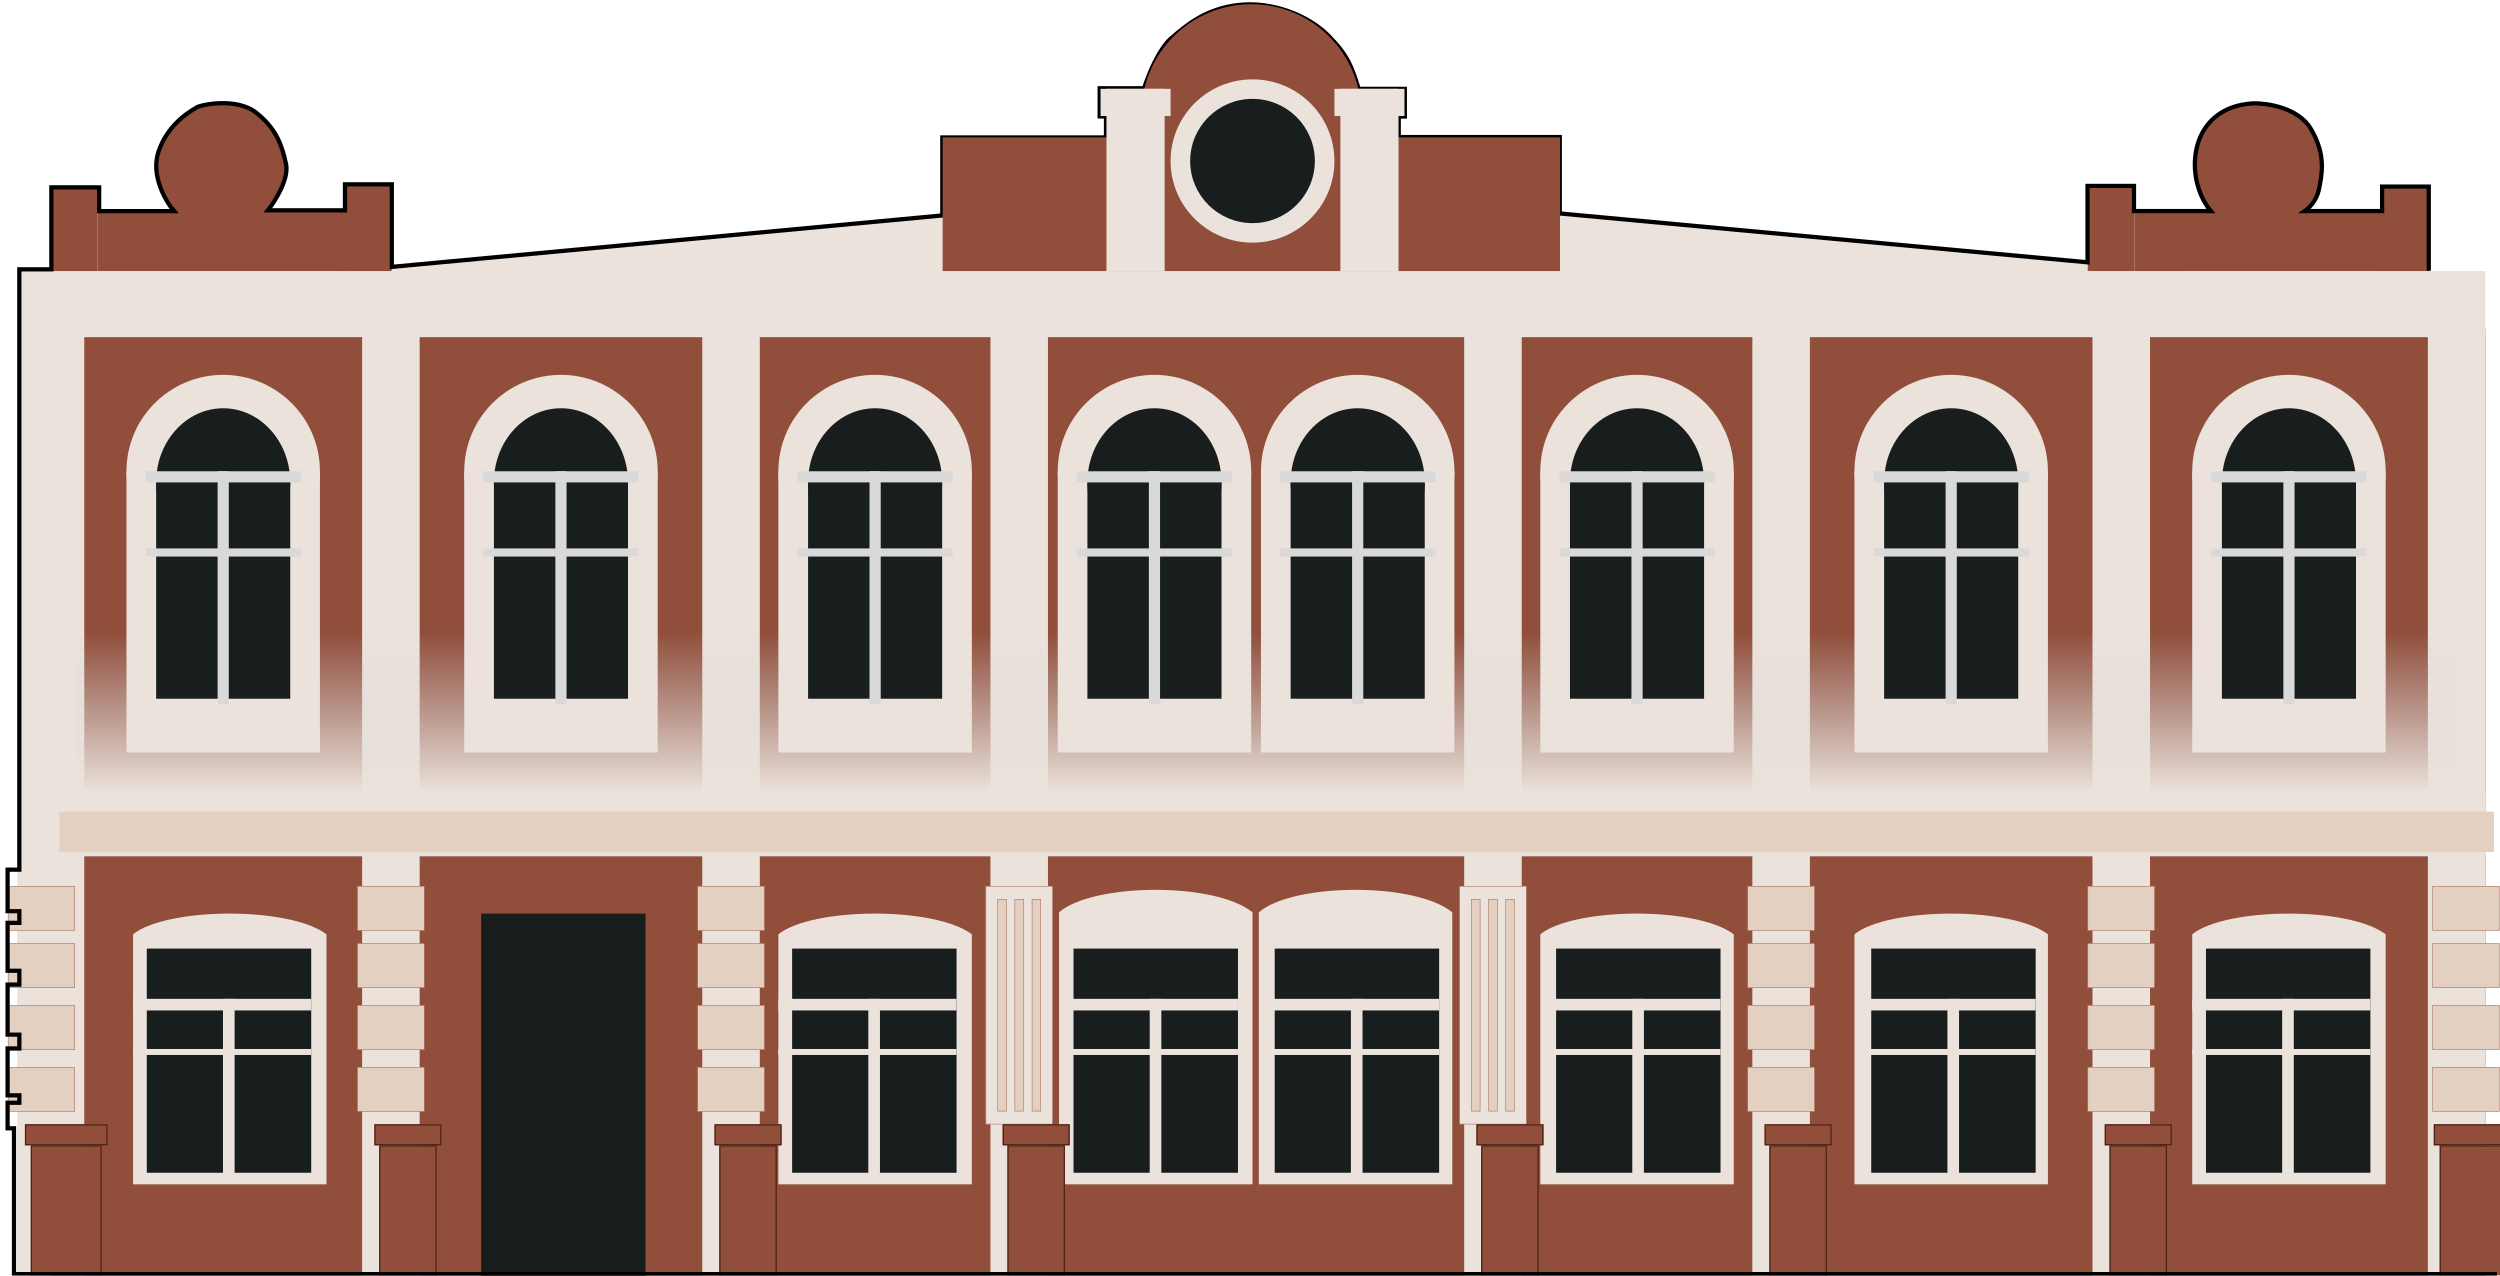 <svg width="588" height="300" viewBox="0 0 588 300" fill="none" xmlns="http://www.w3.org/2000/svg">
<g clip-path="url(#clip0_23_497)">
<rect x="11.935" y="77.141" width="572.634" height="222.859" fill="#914E3B"/>
<path d="M76.79 219.74C67.896 213.091 39.16 213.432 31.291 219.74V278.557H76.79V219.74Z" fill="#EBE2DB"/>
<path d="M228.576 219.74C219.682 213.091 190.945 213.432 183.077 219.74V278.557H228.576V219.74Z" fill="#EBE2DB"/>
<path d="M294.589 214.577C285.694 207.344 256.958 207.715 249.09 214.577V278.556H294.589V214.577Z" fill="#EBE2DB"/>
<path d="M341.578 214.577C332.684 207.344 303.947 207.715 296.079 214.577V278.556H341.578V214.577Z" fill="#EBE2DB"/>
<path d="M407.78 219.74C398.886 213.091 370.15 213.432 362.281 219.74V278.557H407.78V219.74Z" fill="#EBE2DB"/>
<path d="M481.668 219.74C472.773 213.091 444.037 213.432 436.169 219.74V278.557H481.668V219.74Z" fill="#EBE2DB"/>
<path d="M561.11 219.74C552.215 213.091 523.479 213.432 515.611 219.74V278.557H561.11V219.74Z" fill="#EBE2DB"/>
<rect x="11.935" y="185.857" width="572.634" height="15.551" fill="#EBE2DB"/>
<rect x="4.05" y="63.751" width="580.519" height="15.551" fill="#EBE2DB"/>
<rect x="4.05" y="77.141" width="15.771" height="222.859" fill="#EBE2DB"/>
<rect x="85.171" y="77.141" width="13.534" height="222.859" fill="#EBE2DB"/>
<g filter="url(#filter0_d_23_497)">
<rect x="1.861" y="204.39" width="15.771" height="10.491" fill="#E4D0C1"/>
<rect x="1.911" y="204.44" width="15.671" height="10.39" stroke="#914E3B" stroke-width="0.1"/>
</g>
<g filter="url(#filter1_d_23_497)">
<rect x="1.861" y="217.863" width="15.771" height="10.491" fill="#E4D0C1"/>
<rect x="1.911" y="217.913" width="15.671" height="10.39" stroke="#914E3B" stroke-width="0.1"/>
</g>
<g filter="url(#filter2_d_23_497)">
<rect x="1.861" y="232.411" width="15.771" height="10.491" fill="#E4D0C1"/>
<rect x="1.911" y="232.461" width="15.671" height="10.39" stroke="#914E3B" stroke-width="0.1"/>
</g>
<g filter="url(#filter3_d_23_497)">
<rect x="1.861" y="246.958" width="15.771" height="10.491" fill="#E4D0C1"/>
<rect x="1.911" y="247.008" width="15.671" height="10.39" stroke="#914E3B" stroke-width="0.1"/>
</g>
<g filter="url(#filter4_d_23_497)">
<rect x="84.052" y="204.39" width="15.771" height="10.491" fill="#E4D0C1"/>
<rect x="84.102" y="204.44" width="15.671" height="10.39" stroke="#914E3B" stroke-width="0.1"/>
</g>
<g filter="url(#filter5_d_23_497)">
<rect x="84.052" y="217.863" width="15.771" height="10.491" fill="#E4D0C1"/>
<rect x="84.102" y="217.913" width="15.671" height="10.39" stroke="#914E3B" stroke-width="0.1"/>
</g>
<g filter="url(#filter6_d_23_497)">
<rect x="84.052" y="232.411" width="15.771" height="10.491" fill="#E4D0C1"/>
<rect x="84.102" y="232.461" width="15.671" height="10.39" stroke="#914E3B" stroke-width="0.1"/>
</g>
<g filter="url(#filter7_d_23_497)">
<rect x="84.052" y="246.958" width="15.771" height="10.491" fill="#E4D0C1"/>
<rect x="84.102" y="247.008" width="15.671" height="10.39" stroke="#914E3B" stroke-width="0.1"/>
</g>
<g filter="url(#filter8_d_23_497)">
<rect x="84.052" y="260.431" width="15.771" height="4.952" fill="#914E3B"/>
<rect x="84.202" y="260.581" width="15.471" height="4.652" stroke="#4D2418" stroke-width="0.3"/>
</g>
<g filter="url(#filter9_d_23_497)">
<rect x="85.171" y="265.383" width="13.534" height="34.617" fill="#914E3B"/>
<rect x="85.321" y="265.533" width="13.234" height="34.317" stroke="#4D2418" stroke-width="0.3"/>
</g>
<g filter="url(#filter10_d_23_497)">
<rect x="1.861" y="260.431" width="19.447" height="4.952" fill="#914E3B"/>
<rect x="2.011" y="260.581" width="19.147" height="4.652" stroke="#4D2418" stroke-width="0.3"/>
</g>
<g filter="url(#filter11_d_23_497)">
<rect x="3.24" y="265.383" width="16.689" height="34.617" fill="#914E3B"/>
<rect x="3.39" y="265.533" width="16.389" height="34.317" stroke="#4D2418" stroke-width="0.3"/>
</g>
<rect x="165.172" y="77.141" width="13.534" height="222.859" fill="#EBE2DB"/>
<rect x="232.947" y="77.141" width="13.534" height="222.859" fill="#EBE2DB"/>
<rect x="344.376" y="77.141" width="13.534" height="222.859" fill="#EBE2DB"/>
<rect x="412.151" y="77.141" width="13.534" height="222.859" fill="#EBE2DB"/>
<rect x="492.152" y="77.141" width="13.534" height="222.859" fill="#EBE2DB"/>
<rect x="571.036" y="77.141" width="13.534" height="222.859" fill="#EBE2DB"/>
<g filter="url(#filter12_d_23_497)">
<rect x="164.054" y="204.39" width="15.771" height="10.491" fill="#E4D0C1"/>
<rect x="164.104" y="204.44" width="15.671" height="10.39" stroke="#914E3B" stroke-width="0.1"/>
</g>
<g filter="url(#filter13_d_23_497)">
<rect x="231.829" y="204.39" width="15.771" height="56.041" fill="#EBE2DB"/>
<rect x="231.879" y="204.44" width="15.671" height="55.941" stroke="#914E3B" stroke-width="0.1"/>
</g>
<g filter="url(#filter14_d_23_497)">
<rect x="234.615" y="207.444" width="2.12" height="49.932" fill="#E4D0C1"/>
<rect x="234.665" y="207.494" width="2.02" height="49.832" stroke="#914E3B" stroke-width="0.1"/>
</g>
<g filter="url(#filter15_d_23_497)">
<rect x="238.654" y="207.444" width="2.12" height="49.932" fill="#E4D0C1"/>
<rect x="238.704" y="207.494" width="2.02" height="49.832" stroke="#914E3B" stroke-width="0.1"/>
</g>
<g filter="url(#filter16_d_23_497)">
<rect x="242.693" y="207.444" width="2.12" height="49.932" fill="#E4D0C1"/>
<rect x="242.743" y="207.494" width="2.02" height="49.832" stroke="#914E3B" stroke-width="0.1"/>
</g>
<g filter="url(#filter17_d_23_497)">
<rect x="343.257" y="204.39" width="15.771" height="56.041" fill="#EBE2DB"/>
<rect x="343.307" y="204.44" width="15.671" height="55.941" stroke="#914E3B" stroke-width="0.1"/>
</g>
<g filter="url(#filter18_d_23_497)">
<rect x="346.043" y="207.444" width="2.12" height="49.932" fill="#E4D0C1"/>
<rect x="346.093" y="207.494" width="2.02" height="49.832" stroke="#914E3B" stroke-width="0.1"/>
</g>
<g filter="url(#filter19_d_23_497)">
<rect x="350.083" y="207.444" width="2.12" height="49.932" fill="#E4D0C1"/>
<rect x="350.133" y="207.494" width="2.02" height="49.832" stroke="#914E3B" stroke-width="0.1"/>
</g>
<g filter="url(#filter20_d_23_497)">
<rect x="354.122" y="207.444" width="2.12" height="49.932" fill="#E4D0C1"/>
<rect x="354.172" y="207.494" width="2.02" height="49.832" stroke="#914E3B" stroke-width="0.1"/>
</g>
<g filter="url(#filter21_d_23_497)">
<rect x="164.054" y="217.863" width="15.771" height="10.491" fill="#E4D0C1"/>
<rect x="164.104" y="217.913" width="15.671" height="10.39" stroke="#914E3B" stroke-width="0.1"/>
</g>
<g filter="url(#filter22_d_23_497)">
<rect x="164.054" y="232.411" width="15.771" height="10.491" fill="#E4D0C1"/>
<rect x="164.104" y="232.461" width="15.671" height="10.39" stroke="#914E3B" stroke-width="0.1"/>
</g>
<g filter="url(#filter23_d_23_497)">
<rect x="164.054" y="246.958" width="15.771" height="10.491" fill="#E4D0C1"/>
<rect x="164.104" y="247.008" width="15.671" height="10.39" stroke="#914E3B" stroke-width="0.1"/>
</g>
<g filter="url(#filter24_d_23_497)">
<rect x="491.01" y="204.39" width="15.771" height="10.491" fill="#E4D0C1"/>
<rect x="491.06" y="204.44" width="15.671" height="10.39" stroke="#914E3B" stroke-width="0.1"/>
</g>
<g filter="url(#filter25_d_23_497)">
<rect x="491.01" y="217.863" width="15.771" height="10.491" fill="#E4D0C1"/>
<rect x="491.06" y="217.913" width="15.671" height="10.39" stroke="#914E3B" stroke-width="0.1"/>
</g>
<g filter="url(#filter26_d_23_497)">
<rect x="491.01" y="232.411" width="15.771" height="10.491" fill="#E4D0C1"/>
<rect x="491.06" y="232.461" width="15.671" height="10.39" stroke="#914E3B" stroke-width="0.1"/>
</g>
<g filter="url(#filter27_d_23_497)">
<rect x="491.01" y="246.958" width="15.771" height="10.491" fill="#E4D0C1"/>
<rect x="491.06" y="247.008" width="15.671" height="10.39" stroke="#914E3B" stroke-width="0.1"/>
</g>
<g filter="url(#filter28_d_23_497)">
<rect x="411.033" y="204.39" width="15.771" height="10.491" fill="#E4D0C1"/>
<rect x="411.083" y="204.44" width="15.671" height="10.39" stroke="#914E3B" stroke-width="0.1"/>
</g>
<g filter="url(#filter29_d_23_497)">
<rect x="411.033" y="217.863" width="15.771" height="10.491" fill="#E4D0C1"/>
<rect x="411.083" y="217.913" width="15.671" height="10.39" stroke="#914E3B" stroke-width="0.1"/>
</g>
<g filter="url(#filter30_d_23_497)">
<rect x="411.033" y="232.411" width="15.771" height="10.491" fill="#E4D0C1"/>
<rect x="411.083" y="232.461" width="15.671" height="10.39" stroke="#914E3B" stroke-width="0.1"/>
</g>
<g filter="url(#filter31_d_23_497)">
<rect x="411.033" y="246.958" width="15.771" height="10.491" fill="#E4D0C1"/>
<rect x="411.083" y="247.008" width="15.671" height="10.39" stroke="#914E3B" stroke-width="0.1"/>
</g>
<g filter="url(#filter32_d_23_497)">
<rect x="572.106" y="204.39" width="15.771" height="10.491" fill="#E4D0C1"/>
<rect x="572.156" y="204.44" width="15.671" height="10.39" stroke="#914E3B" stroke-width="0.1"/>
</g>
<g filter="url(#filter33_d_23_497)">
<rect x="572.106" y="217.863" width="15.771" height="10.491" fill="#E4D0C1"/>
<rect x="572.156" y="217.913" width="15.671" height="10.39" stroke="#914E3B" stroke-width="0.1"/>
</g>
<g filter="url(#filter34_d_23_497)">
<rect x="572.106" y="232.411" width="15.771" height="10.491" fill="#E4D0C1"/>
<rect x="572.156" y="232.461" width="15.671" height="10.39" stroke="#914E3B" stroke-width="0.1"/>
</g>
<g filter="url(#filter35_d_23_497)">
<rect x="572.106" y="246.958" width="15.771" height="10.491" fill="#E4D0C1"/>
<rect x="572.156" y="247.008" width="15.671" height="10.39" stroke="#914E3B" stroke-width="0.1"/>
</g>
<g filter="url(#filter36_i_23_497)">
<rect x="11.935" y="188.893" width="572.634" height="9.478" fill="#E4D0C1"/>
</g>
<g filter="url(#filter37_d_23_497)">
<rect x="164.054" y="260.431" width="15.771" height="4.952" fill="#914E3B"/>
<rect x="164.204" y="260.581" width="15.471" height="4.652" stroke="#4D2418" stroke-width="0.3"/>
</g>
<g filter="url(#filter38_d_23_497)">
<rect x="165.172" y="265.383" width="13.534" height="34.617" fill="#914E3B"/>
<rect x="165.322" y="265.533" width="13.234" height="34.317" stroke="#4D2418" stroke-width="0.3"/>
</g>
<g filter="url(#filter39_d_23_497)">
<rect x="231.829" y="260.431" width="15.771" height="4.952" fill="#914E3B"/>
<rect x="231.979" y="260.581" width="15.471" height="4.652" stroke="#4D2418" stroke-width="0.3"/>
</g>
<g filter="url(#filter40_d_23_497)">
<rect x="232.947" y="265.383" width="13.534" height="34.617" fill="#914E3B"/>
<rect x="233.097" y="265.533" width="13.234" height="34.317" stroke="#4D2418" stroke-width="0.3"/>
</g>
<g filter="url(#filter41_d_23_497)">
<rect x="343.257" y="260.431" width="15.771" height="4.952" fill="#914E3B"/>
<rect x="343.407" y="260.581" width="15.471" height="4.652" stroke="#4D2418" stroke-width="0.3"/>
</g>
<g filter="url(#filter42_d_23_497)">
<rect x="344.376" y="265.383" width="13.534" height="34.617" fill="#914E3B"/>
<rect x="344.526" y="265.533" width="13.234" height="34.317" stroke="#4D2418" stroke-width="0.3"/>
</g>
<g filter="url(#filter43_d_23_497)">
<rect x="411.033" y="260.431" width="15.771" height="4.952" fill="#914E3B"/>
<rect x="411.183" y="260.581" width="15.471" height="4.652" stroke="#4D2418" stroke-width="0.3"/>
</g>
<g filter="url(#filter44_d_23_497)">
<rect x="412.151" y="265.383" width="13.534" height="34.617" fill="#914E3B"/>
<rect x="412.301" y="265.533" width="13.234" height="34.317" stroke="#4D2418" stroke-width="0.3"/>
</g>
<g filter="url(#filter45_d_23_497)">
<rect x="491.034" y="260.431" width="15.771" height="4.952" fill="#914E3B"/>
<rect x="491.184" y="260.581" width="15.471" height="4.652" stroke="#4D2418" stroke-width="0.3"/>
</g>
<g filter="url(#filter46_d_23_497)">
<rect x="492.153" y="265.383" width="13.534" height="34.617" fill="#914E3B"/>
<rect x="492.303" y="265.533" width="13.234" height="34.317" stroke="#4D2418" stroke-width="0.3"/>
</g>
<g filter="url(#filter47_d_23_497)">
<rect x="568.43" y="260.431" width="19.447" height="4.952" fill="#914E3B"/>
<rect x="568.58" y="260.581" width="19.147" height="4.652" stroke="#4D2418" stroke-width="0.3"/>
</g>
<g filter="url(#filter48_d_23_497)">
<rect x="569.81" y="265.383" width="16.689" height="34.617" fill="#914E3B"/>
<rect x="569.96" y="265.533" width="16.389" height="34.317" stroke="#4D2418" stroke-width="0.3"/>
</g>
<rect x="34.525" y="223.108" width="38.674" height="52.724" fill="#181E1E"/>
<rect x="113.161" y="214.88" width="38.674" height="85.12" fill="#181E1E"/>
<rect x="31.291" y="234.929" width="41.907" height="2.727" fill="#EBE2DB"/>
<rect x="55.18" y="234.929" width="41.769" height="2.736" transform="rotate(90 55.18 234.929)" fill="#EBE2DB"/>
<rect x="31.291" y="246.718" width="41.907" height="1.41" fill="#EBE2DB"/>
<rect x="186.31" y="223.108" width="38.674" height="52.724" fill="#181E1E"/>
<rect x="183.077" y="234.929" width="41.907" height="2.727" fill="#EBE2DB"/>
<rect x="206.965" y="234.929" width="41.769" height="2.736" transform="rotate(90 206.965 234.929)" fill="#EBE2DB"/>
<rect x="183.077" y="246.718" width="41.907" height="1.41" fill="#EBE2DB"/>
<rect x="252.493" y="223.108" width="38.674" height="52.724" fill="#181E1E"/>
<rect x="249.26" y="234.929" width="41.907" height="2.727" fill="#EBE2DB"/>
<rect x="273.147" y="234.929" width="41.769" height="2.736" transform="rotate(90 273.147 234.929)" fill="#EBE2DB"/>
<rect x="249.26" y="246.718" width="41.907" height="1.41" fill="#EBE2DB"/>
<rect x="299.811" y="223.108" width="38.674" height="52.724" fill="#181E1E"/>
<rect x="296.578" y="234.929" width="41.907" height="2.727" fill="#EBE2DB"/>
<rect x="320.466" y="234.929" width="41.769" height="2.736" transform="rotate(90 320.466 234.929)" fill="#EBE2DB"/>
<rect x="296.578" y="246.718" width="41.907" height="1.41" fill="#EBE2DB"/>
<rect x="365.994" y="223.108" width="38.674" height="52.724" fill="#181E1E"/>
<rect x="362.761" y="234.929" width="41.907" height="2.727" fill="#EBE2DB"/>
<rect x="386.648" y="234.929" width="41.769" height="2.736" transform="rotate(90 386.648 234.929)" fill="#EBE2DB"/>
<rect x="362.761" y="246.718" width="41.907" height="1.41" fill="#EBE2DB"/>
<rect x="440.114" y="223.108" width="38.674" height="52.724" fill="#181E1E"/>
<rect x="436.881" y="234.929" width="41.907" height="2.727" fill="#EBE2DB"/>
<rect x="460.769" y="234.929" width="41.769" height="2.736" transform="rotate(90 460.769 234.929)" fill="#EBE2DB"/>
<rect x="436.881" y="246.718" width="41.907" height="1.41" fill="#EBE2DB"/>
<rect x="518.844" y="223.108" width="38.674" height="52.724" fill="#181E1E"/>
<rect x="515.611" y="234.929" width="41.907" height="2.727" fill="#EBE2DB"/>
<rect x="539.5" y="234.929" width="41.769" height="2.736" transform="rotate(90 539.5 234.929)" fill="#EBE2DB"/>
<rect x="515.611" y="246.718" width="41.907" height="1.41" fill="#EBE2DB"/>
<path d="M296.578 43.65L584.048 70.388H9.108L296.578 43.65Z" fill="#EBE2DB"/>
<ellipse cx="52.022" cy="39.332" rx="15.188" ry="15.138" fill="#914E3B"/>
<rect x="11.935" y="43.65" width="10.955" height="20.101" fill="#914E3B"/>
<rect x="81.153" y="43.65" width="10.955" height="20.101" fill="#914E3B"/>
<rect x="22.891" y="49.605" width="59.507" height="14.145" fill="#914E3B"/>
<ellipse cx="531.12" cy="39.332" rx="15.188" ry="15.138" fill="#914E3B"/>
<rect x="491.033" y="43.65" width="10.955" height="20.101" fill="#914E3B"/>
<rect x="560.251" y="43.65" width="10.955" height="20.101" fill="#914E3B"/>
<rect x="501.989" y="49.605" width="59.507" height="14.145" fill="#914E3B"/>
<path d="M587.272 299.674H3.292V265.377H1.785V259.369H4.548V257.617H1.785V246.601H4.548V243.347H1.785V231.581H4.548V228.326H1.785V217.061H4.548V214.307H1.785V204.544H4.548V63.35H12.083V44.074H23.322V49.657H40.94C38.93 47.319 35.387 41.238 37.293 35.624C39.676 28.608 45.597 25.73 46.319 25.226C47.041 24.722 55.609 22.738 60.355 26.576C65.102 30.413 66.264 34.119 67.26 38.486C68.056 41.98 64.759 47.264 63.011 49.47H81.135V43.349H92.155V62.108V62.77L221.64 50.669V32.326H260.128V27.374H258.932H258.644V20.752H269.097C269.99 17.898 272.507 11.557 275.43 9.032C279.084 5.876 283.633 2.005 291.44 1.159C299.247 0.313 307.676 3.583 312.428 8.376C317.18 13.169 317.972 15.875 319.556 20.893H330.417V27.41H328.979V32.232H366.854V50.203L490.99 61.694V43.723H501.914V49.638H519.983C513.585 42.074 514.421 25.233 529.925 24.307C533.233 24.227 540.586 25.32 543.537 30.341C547.225 36.617 546.056 41.19 545.426 44.507C544.922 47.161 542.997 49.033 542.098 49.638H560.268V43.879H571.243V63.693" stroke="black"/>
<ellipse cx="294.31" cy="26.736" rx="25.829" ry="25.743" fill="#914E3B"/>
<rect x="221.71" y="32.302" width="145.2" height="31.449" fill="#914E3B"/>
<ellipse cx="294.589" cy="37.868" rx="19.267" ry="19.203" fill="#EBE2DB"/>
<ellipse cx="294.589" cy="37.868" rx="14.66" ry="14.611" fill="#181E1E"/>
<rect x="260.244" y="20.891" width="13.682" height="42.859" fill="#EBE2DB"/>
<rect x="258.85" y="20.891" width="16.472" height="6.401" fill="#EBE2DB"/>
<rect x="313.857" y="20.891" width="16.472" height="6.401" fill="#EBE2DB"/>
<rect x="315.252" y="20.891" width="13.682" height="42.859" fill="#EBE2DB"/>
<rect x="17.631" y="148.536" width="560.309" height="37.732" fill="url(#paint0_linear_23_497)"/>
<ellipse cx="205.827" cy="110.84" rx="22.75" ry="22.674" fill="#EBE2DB"/>
<rect x="183.077" y="110.84" width="45.499" height="66.153" fill="#EBE2DB"/>
<ellipse cx="205.827" cy="113.463" rx="15.77" ry="17.438" fill="#181E1E"/>
<rect x="190.057" y="113.464" width="31.539" height="50.877" fill="#181E1E"/>
<rect x="187.557" y="110.84" width="36.538" height="2.624" fill="#D9D9D9"/>
<rect x="187.557" y="128.987" width="36.538" height="1.915" fill="#D9D9D9"/>
<rect x="207.143" y="110.84" width="54.83" height="2.632" transform="rotate(90 207.143 110.84)" fill="#D9D9D9"/>
<ellipse cx="271.529" cy="110.84" rx="22.75" ry="22.674" fill="#EBE2DB"/>
<rect x="248.78" y="110.84" width="45.499" height="66.153" fill="#EBE2DB"/>
<ellipse cx="271.529" cy="113.463" rx="15.77" ry="17.438" fill="#181E1E"/>
<rect x="255.76" y="113.464" width="31.539" height="50.877" fill="#181E1E"/>
<rect x="253.261" y="110.84" width="36.538" height="2.624" fill="#D9D9D9"/>
<rect x="253.261" y="128.987" width="36.538" height="1.915" fill="#D9D9D9"/>
<rect x="272.846" y="110.84" width="54.83" height="2.632" transform="rotate(90 272.846 110.84)" fill="#D9D9D9"/>
<ellipse cx="319.327" cy="110.84" rx="22.75" ry="22.674" fill="#EBE2DB"/>
<rect x="296.578" y="110.84" width="45.499" height="66.153" fill="#EBE2DB"/>
<ellipse cx="319.327" cy="113.463" rx="15.77" ry="17.438" fill="#181E1E"/>
<rect x="303.558" y="113.464" width="31.539" height="50.877" fill="#181E1E"/>
<rect x="301.059" y="110.84" width="36.538" height="2.624" fill="#D9D9D9"/>
<rect x="301.059" y="128.987" width="36.538" height="1.915" fill="#D9D9D9"/>
<rect x="320.644" y="110.84" width="54.83" height="2.632" transform="rotate(90 320.644 110.84)" fill="#D9D9D9"/>
<ellipse cx="52.496" cy="110.84" rx="22.75" ry="22.674" fill="#EBE2DB"/>
<rect x="29.746" y="110.84" width="45.499" height="66.153" fill="#EBE2DB"/>
<ellipse cx="52.495" cy="113.463" rx="15.77" ry="17.438" fill="#181E1E"/>
<rect x="36.726" y="113.464" width="31.539" height="50.877" fill="#181E1E"/>
<rect x="34.227" y="110.84" width="36.538" height="2.624" fill="#D9D9D9"/>
<rect x="34.227" y="128.987" width="36.538" height="1.915" fill="#D9D9D9"/>
<rect x="53.812" y="110.84" width="54.83" height="2.632" transform="rotate(90 53.812 110.84)" fill="#D9D9D9"/>
<ellipse cx="131.938" cy="110.84" rx="22.75" ry="22.674" fill="#EBE2DB"/>
<rect x="109.188" y="110.84" width="45.499" height="66.153" fill="#EBE2DB"/>
<ellipse cx="131.939" cy="113.463" rx="15.77" ry="17.438" fill="#181E1E"/>
<rect x="116.169" y="113.464" width="31.539" height="50.877" fill="#181E1E"/>
<rect x="113.669" y="110.84" width="36.538" height="2.624" fill="#D9D9D9"/>
<rect x="113.669" y="128.987" width="36.538" height="1.915" fill="#D9D9D9"/>
<rect x="133.254" y="110.84" width="54.83" height="2.632" transform="rotate(90 133.254 110.84)" fill="#D9D9D9"/>
<ellipse cx="458.918" cy="110.84" rx="22.75" ry="22.674" fill="#EBE2DB"/>
<rect x="436.169" y="110.84" width="45.499" height="66.153" fill="#EBE2DB"/>
<ellipse cx="458.919" cy="113.463" rx="15.77" ry="17.438" fill="#181E1E"/>
<rect x="443.149" y="113.464" width="31.539" height="50.877" fill="#181E1E"/>
<rect x="440.649" y="110.84" width="36.538" height="2.624" fill="#D9D9D9"/>
<rect x="440.649" y="128.987" width="36.538" height="1.915" fill="#D9D9D9"/>
<rect x="460.235" y="110.84" width="54.83" height="2.632" transform="rotate(90 460.235 110.84)" fill="#D9D9D9"/>
<ellipse cx="538.36" cy="110.84" rx="22.75" ry="22.674" fill="#EBE2DB"/>
<rect x="515.611" y="110.84" width="45.499" height="66.153" fill="#EBE2DB"/>
<ellipse cx="538.36" cy="113.463" rx="15.77" ry="17.438" fill="#181E1E"/>
<rect x="522.591" y="113.464" width="31.539" height="50.877" fill="#181E1E"/>
<rect x="520.092" y="110.84" width="36.538" height="2.624" fill="#D9D9D9"/>
<rect x="520.092" y="128.987" width="36.538" height="1.915" fill="#D9D9D9"/>
<rect x="539.677" y="110.84" width="54.83" height="2.632" transform="rotate(90 539.677 110.84)" fill="#D9D9D9"/>
<ellipse cx="385.031" cy="110.84" rx="22.75" ry="22.674" fill="#EBE2DB"/>
<rect x="362.281" y="110.84" width="45.499" height="66.153" fill="#EBE2DB"/>
<ellipse cx="385.03" cy="113.463" rx="15.77" ry="17.438" fill="#181E1E"/>
<rect x="369.261" y="113.464" width="31.539" height="50.877" fill="#181E1E"/>
<rect x="366.762" y="110.84" width="36.538" height="2.624" fill="#D9D9D9"/>
<rect x="366.762" y="128.987" width="36.538" height="1.915" fill="#D9D9D9"/>
<rect x="386.347" y="110.84" width="54.83" height="2.632" transform="rotate(90 386.347 110.84)" fill="#D9D9D9"/>
</g>
<defs>
<filter id="filter0_d_23_497" x="-2.139" y="204.39" width="23.771" height="18.491" filterUnits="userSpaceOnUse" color-interpolation-filters="sRGB">
<feFlood flood-opacity="0" result="BackgroundImageFix"/>
<feColorMatrix in="SourceAlpha" type="matrix" values="0 0 0 0 0 0 0 0 0 0 0 0 0 0 0 0 0 0 127 0" result="hardAlpha"/>
<feOffset dy="4"/>
<feGaussianBlur stdDeviation="2"/>
<feComposite in2="hardAlpha" operator="out"/>
<feColorMatrix type="matrix" values="0 0 0 0 0 0 0 0 0 0 0 0 0 0 0 0 0 0 0.25 0"/>
<feBlend mode="normal" in2="BackgroundImageFix" result="effect1_dropShadow_23_497"/>
<feBlend mode="normal" in="SourceGraphic" in2="effect1_dropShadow_23_497" result="shape"/>
</filter>
<filter id="filter1_d_23_497" x="-2.139" y="217.863" width="23.771" height="18.491" filterUnits="userSpaceOnUse" color-interpolation-filters="sRGB">
<feFlood flood-opacity="0" result="BackgroundImageFix"/>
<feColorMatrix in="SourceAlpha" type="matrix" values="0 0 0 0 0 0 0 0 0 0 0 0 0 0 0 0 0 0 127 0" result="hardAlpha"/>
<feOffset dy="4"/>
<feGaussianBlur stdDeviation="2"/>
<feComposite in2="hardAlpha" operator="out"/>
<feColorMatrix type="matrix" values="0 0 0 0 0 0 0 0 0 0 0 0 0 0 0 0 0 0 0.25 0"/>
<feBlend mode="normal" in2="BackgroundImageFix" result="effect1_dropShadow_23_497"/>
<feBlend mode="normal" in="SourceGraphic" in2="effect1_dropShadow_23_497" result="shape"/>
</filter>
<filter id="filter2_d_23_497" x="-2.139" y="232.411" width="23.771" height="18.491" filterUnits="userSpaceOnUse" color-interpolation-filters="sRGB">
<feFlood flood-opacity="0" result="BackgroundImageFix"/>
<feColorMatrix in="SourceAlpha" type="matrix" values="0 0 0 0 0 0 0 0 0 0 0 0 0 0 0 0 0 0 127 0" result="hardAlpha"/>
<feOffset dy="4"/>
<feGaussianBlur stdDeviation="2"/>
<feComposite in2="hardAlpha" operator="out"/>
<feColorMatrix type="matrix" values="0 0 0 0 0 0 0 0 0 0 0 0 0 0 0 0 0 0 0.25 0"/>
<feBlend mode="normal" in2="BackgroundImageFix" result="effect1_dropShadow_23_497"/>
<feBlend mode="normal" in="SourceGraphic" in2="effect1_dropShadow_23_497" result="shape"/>
</filter>
<filter id="filter3_d_23_497" x="-2.139" y="246.958" width="23.771" height="18.491" filterUnits="userSpaceOnUse" color-interpolation-filters="sRGB">
<feFlood flood-opacity="0" result="BackgroundImageFix"/>
<feColorMatrix in="SourceAlpha" type="matrix" values="0 0 0 0 0 0 0 0 0 0 0 0 0 0 0 0 0 0 127 0" result="hardAlpha"/>
<feOffset dy="4"/>
<feGaussianBlur stdDeviation="2"/>
<feComposite in2="hardAlpha" operator="out"/>
<feColorMatrix type="matrix" values="0 0 0 0 0 0 0 0 0 0 0 0 0 0 0 0 0 0 0.25 0"/>
<feBlend mode="normal" in2="BackgroundImageFix" result="effect1_dropShadow_23_497"/>
<feBlend mode="normal" in="SourceGraphic" in2="effect1_dropShadow_23_497" result="shape"/>
</filter>
<filter id="filter4_d_23_497" x="80.052" y="204.39" width="23.771" height="18.491" filterUnits="userSpaceOnUse" color-interpolation-filters="sRGB">
<feFlood flood-opacity="0" result="BackgroundImageFix"/>
<feColorMatrix in="SourceAlpha" type="matrix" values="0 0 0 0 0 0 0 0 0 0 0 0 0 0 0 0 0 0 127 0" result="hardAlpha"/>
<feOffset dy="4"/>
<feGaussianBlur stdDeviation="2"/>
<feComposite in2="hardAlpha" operator="out"/>
<feColorMatrix type="matrix" values="0 0 0 0 0 0 0 0 0 0 0 0 0 0 0 0 0 0 0.25 0"/>
<feBlend mode="normal" in2="BackgroundImageFix" result="effect1_dropShadow_23_497"/>
<feBlend mode="normal" in="SourceGraphic" in2="effect1_dropShadow_23_497" result="shape"/>
</filter>
<filter id="filter5_d_23_497" x="80.052" y="217.863" width="23.771" height="18.491" filterUnits="userSpaceOnUse" color-interpolation-filters="sRGB">
<feFlood flood-opacity="0" result="BackgroundImageFix"/>
<feColorMatrix in="SourceAlpha" type="matrix" values="0 0 0 0 0 0 0 0 0 0 0 0 0 0 0 0 0 0 127 0" result="hardAlpha"/>
<feOffset dy="4"/>
<feGaussianBlur stdDeviation="2"/>
<feComposite in2="hardAlpha" operator="out"/>
<feColorMatrix type="matrix" values="0 0 0 0 0 0 0 0 0 0 0 0 0 0 0 0 0 0 0.25 0"/>
<feBlend mode="normal" in2="BackgroundImageFix" result="effect1_dropShadow_23_497"/>
<feBlend mode="normal" in="SourceGraphic" in2="effect1_dropShadow_23_497" result="shape"/>
</filter>
<filter id="filter6_d_23_497" x="80.052" y="232.411" width="23.771" height="18.491" filterUnits="userSpaceOnUse" color-interpolation-filters="sRGB">
<feFlood flood-opacity="0" result="BackgroundImageFix"/>
<feColorMatrix in="SourceAlpha" type="matrix" values="0 0 0 0 0 0 0 0 0 0 0 0 0 0 0 0 0 0 127 0" result="hardAlpha"/>
<feOffset dy="4"/>
<feGaussianBlur stdDeviation="2"/>
<feComposite in2="hardAlpha" operator="out"/>
<feColorMatrix type="matrix" values="0 0 0 0 0 0 0 0 0 0 0 0 0 0 0 0 0 0 0.25 0"/>
<feBlend mode="normal" in2="BackgroundImageFix" result="effect1_dropShadow_23_497"/>
<feBlend mode="normal" in="SourceGraphic" in2="effect1_dropShadow_23_497" result="shape"/>
</filter>
<filter id="filter7_d_23_497" x="80.052" y="246.958" width="23.771" height="18.491" filterUnits="userSpaceOnUse" color-interpolation-filters="sRGB">
<feFlood flood-opacity="0" result="BackgroundImageFix"/>
<feColorMatrix in="SourceAlpha" type="matrix" values="0 0 0 0 0 0 0 0 0 0 0 0 0 0 0 0 0 0 127 0" result="hardAlpha"/>
<feOffset dy="4"/>
<feGaussianBlur stdDeviation="2"/>
<feComposite in2="hardAlpha" operator="out"/>
<feColorMatrix type="matrix" values="0 0 0 0 0 0 0 0 0 0 0 0 0 0 0 0 0 0 0.25 0"/>
<feBlend mode="normal" in2="BackgroundImageFix" result="effect1_dropShadow_23_497"/>
<feBlend mode="normal" in="SourceGraphic" in2="effect1_dropShadow_23_497" result="shape"/>
</filter>
<filter id="filter8_d_23_497" x="84.052" y="260.431" width="23.771" height="12.952" filterUnits="userSpaceOnUse" color-interpolation-filters="sRGB">
<feFlood flood-opacity="0" result="BackgroundImageFix"/>
<feColorMatrix in="SourceAlpha" type="matrix" values="0 0 0 0 0 0 0 0 0 0 0 0 0 0 0 0 0 0 127 0" result="hardAlpha"/>
<feOffset dx="4" dy="4"/>
<feGaussianBlur stdDeviation="2"/>
<feComposite in2="hardAlpha" operator="out"/>
<feColorMatrix type="matrix" values="0 0 0 0 0 0 0 0 0 0 0 0 0 0 0 0 0 0 0.25 0"/>
<feBlend mode="normal" in2="BackgroundImageFix" result="effect1_dropShadow_23_497"/>
<feBlend mode="normal" in="SourceGraphic" in2="effect1_dropShadow_23_497" result="shape"/>
</filter>
<filter id="filter9_d_23_497" x="85.171" y="265.383" width="21.534" height="42.617" filterUnits="userSpaceOnUse" color-interpolation-filters="sRGB">
<feFlood flood-opacity="0" result="BackgroundImageFix"/>
<feColorMatrix in="SourceAlpha" type="matrix" values="0 0 0 0 0 0 0 0 0 0 0 0 0 0 0 0 0 0 127 0" result="hardAlpha"/>
<feOffset dx="4" dy="4"/>
<feGaussianBlur stdDeviation="2"/>
<feComposite in2="hardAlpha" operator="out"/>
<feColorMatrix type="matrix" values="0 0 0 0 0 0 0 0 0 0 0 0 0 0 0 0 0 0 0.25 0"/>
<feBlend mode="normal" in2="BackgroundImageFix" result="effect1_dropShadow_23_497"/>
<feBlend mode="normal" in="SourceGraphic" in2="effect1_dropShadow_23_497" result="shape"/>
</filter>
<filter id="filter10_d_23_497" x="1.861" y="260.431" width="27.447" height="12.952" filterUnits="userSpaceOnUse" color-interpolation-filters="sRGB">
<feFlood flood-opacity="0" result="BackgroundImageFix"/>
<feColorMatrix in="SourceAlpha" type="matrix" values="0 0 0 0 0 0 0 0 0 0 0 0 0 0 0 0 0 0 127 0" result="hardAlpha"/>
<feOffset dx="4" dy="4"/>
<feGaussianBlur stdDeviation="2"/>
<feComposite in2="hardAlpha" operator="out"/>
<feColorMatrix type="matrix" values="0 0 0 0 0 0 0 0 0 0 0 0 0 0 0 0 0 0 0.25 0"/>
<feBlend mode="normal" in2="BackgroundImageFix" result="effect1_dropShadow_23_497"/>
<feBlend mode="normal" in="SourceGraphic" in2="effect1_dropShadow_23_497" result="shape"/>
</filter>
<filter id="filter11_d_23_497" x="3.24" y="265.383" width="24.689" height="42.617" filterUnits="userSpaceOnUse" color-interpolation-filters="sRGB">
<feFlood flood-opacity="0" result="BackgroundImageFix"/>
<feColorMatrix in="SourceAlpha" type="matrix" values="0 0 0 0 0 0 0 0 0 0 0 0 0 0 0 0 0 0 127 0" result="hardAlpha"/>
<feOffset dx="4" dy="4"/>
<feGaussianBlur stdDeviation="2"/>
<feComposite in2="hardAlpha" operator="out"/>
<feColorMatrix type="matrix" values="0 0 0 0 0 0 0 0 0 0 0 0 0 0 0 0 0 0 0.25 0"/>
<feBlend mode="normal" in2="BackgroundImageFix" result="effect1_dropShadow_23_497"/>
<feBlend mode="normal" in="SourceGraphic" in2="effect1_dropShadow_23_497" result="shape"/>
</filter>
<filter id="filter12_d_23_497" x="160.054" y="204.39" width="23.771" height="18.491" filterUnits="userSpaceOnUse" color-interpolation-filters="sRGB">
<feFlood flood-opacity="0" result="BackgroundImageFix"/>
<feColorMatrix in="SourceAlpha" type="matrix" values="0 0 0 0 0 0 0 0 0 0 0 0 0 0 0 0 0 0 127 0" result="hardAlpha"/>
<feOffset dy="4"/>
<feGaussianBlur stdDeviation="2"/>
<feComposite in2="hardAlpha" operator="out"/>
<feColorMatrix type="matrix" values="0 0 0 0 0 0 0 0 0 0 0 0 0 0 0 0 0 0 0.25 0"/>
<feBlend mode="normal" in2="BackgroundImageFix" result="effect1_dropShadow_23_497"/>
<feBlend mode="normal" in="SourceGraphic" in2="effect1_dropShadow_23_497" result="shape"/>
</filter>
<filter id="filter13_d_23_497" x="227.829" y="204.39" width="23.771" height="64.041" filterUnits="userSpaceOnUse" color-interpolation-filters="sRGB">
<feFlood flood-opacity="0" result="BackgroundImageFix"/>
<feColorMatrix in="SourceAlpha" type="matrix" values="0 0 0 0 0 0 0 0 0 0 0 0 0 0 0 0 0 0 127 0" result="hardAlpha"/>
<feOffset dy="4"/>
<feGaussianBlur stdDeviation="2"/>
<feComposite in2="hardAlpha" operator="out"/>
<feColorMatrix type="matrix" values="0 0 0 0 0 0 0 0 0 0 0 0 0 0 0 0 0 0 0.25 0"/>
<feBlend mode="normal" in2="BackgroundImageFix" result="effect1_dropShadow_23_497"/>
<feBlend mode="normal" in="SourceGraphic" in2="effect1_dropShadow_23_497" result="shape"/>
</filter>
<filter id="filter14_d_23_497" x="230.615" y="207.444" width="10.12" height="57.932" filterUnits="userSpaceOnUse" color-interpolation-filters="sRGB">
<feFlood flood-opacity="0" result="BackgroundImageFix"/>
<feColorMatrix in="SourceAlpha" type="matrix" values="0 0 0 0 0 0 0 0 0 0 0 0 0 0 0 0 0 0 127 0" result="hardAlpha"/>
<feOffset dy="4"/>
<feGaussianBlur stdDeviation="2"/>
<feComposite in2="hardAlpha" operator="out"/>
<feColorMatrix type="matrix" values="0 0 0 0 0 0 0 0 0 0 0 0 0 0 0 0 0 0 0.25 0"/>
<feBlend mode="normal" in2="BackgroundImageFix" result="effect1_dropShadow_23_497"/>
<feBlend mode="normal" in="SourceGraphic" in2="effect1_dropShadow_23_497" result="shape"/>
</filter>
<filter id="filter15_d_23_497" x="234.654" y="207.444" width="10.12" height="57.932" filterUnits="userSpaceOnUse" color-interpolation-filters="sRGB">
<feFlood flood-opacity="0" result="BackgroundImageFix"/>
<feColorMatrix in="SourceAlpha" type="matrix" values="0 0 0 0 0 0 0 0 0 0 0 0 0 0 0 0 0 0 127 0" result="hardAlpha"/>
<feOffset dy="4"/>
<feGaussianBlur stdDeviation="2"/>
<feComposite in2="hardAlpha" operator="out"/>
<feColorMatrix type="matrix" values="0 0 0 0 0 0 0 0 0 0 0 0 0 0 0 0 0 0 0.25 0"/>
<feBlend mode="normal" in2="BackgroundImageFix" result="effect1_dropShadow_23_497"/>
<feBlend mode="normal" in="SourceGraphic" in2="effect1_dropShadow_23_497" result="shape"/>
</filter>
<filter id="filter16_d_23_497" x="238.693" y="207.444" width="10.12" height="57.932" filterUnits="userSpaceOnUse" color-interpolation-filters="sRGB">
<feFlood flood-opacity="0" result="BackgroundImageFix"/>
<feColorMatrix in="SourceAlpha" type="matrix" values="0 0 0 0 0 0 0 0 0 0 0 0 0 0 0 0 0 0 127 0" result="hardAlpha"/>
<feOffset dy="4"/>
<feGaussianBlur stdDeviation="2"/>
<feComposite in2="hardAlpha" operator="out"/>
<feColorMatrix type="matrix" values="0 0 0 0 0 0 0 0 0 0 0 0 0 0 0 0 0 0 0.25 0"/>
<feBlend mode="normal" in2="BackgroundImageFix" result="effect1_dropShadow_23_497"/>
<feBlend mode="normal" in="SourceGraphic" in2="effect1_dropShadow_23_497" result="shape"/>
</filter>
<filter id="filter17_d_23_497" x="339.257" y="204.39" width="23.771" height="64.041" filterUnits="userSpaceOnUse" color-interpolation-filters="sRGB">
<feFlood flood-opacity="0" result="BackgroundImageFix"/>
<feColorMatrix in="SourceAlpha" type="matrix" values="0 0 0 0 0 0 0 0 0 0 0 0 0 0 0 0 0 0 127 0" result="hardAlpha"/>
<feOffset dy="4"/>
<feGaussianBlur stdDeviation="2"/>
<feComposite in2="hardAlpha" operator="out"/>
<feColorMatrix type="matrix" values="0 0 0 0 0 0 0 0 0 0 0 0 0 0 0 0 0 0 0.25 0"/>
<feBlend mode="normal" in2="BackgroundImageFix" result="effect1_dropShadow_23_497"/>
<feBlend mode="normal" in="SourceGraphic" in2="effect1_dropShadow_23_497" result="shape"/>
</filter>
<filter id="filter18_d_23_497" x="342.043" y="207.444" width="10.12" height="57.932" filterUnits="userSpaceOnUse" color-interpolation-filters="sRGB">
<feFlood flood-opacity="0" result="BackgroundImageFix"/>
<feColorMatrix in="SourceAlpha" type="matrix" values="0 0 0 0 0 0 0 0 0 0 0 0 0 0 0 0 0 0 127 0" result="hardAlpha"/>
<feOffset dy="4"/>
<feGaussianBlur stdDeviation="2"/>
<feComposite in2="hardAlpha" operator="out"/>
<feColorMatrix type="matrix" values="0 0 0 0 0 0 0 0 0 0 0 0 0 0 0 0 0 0 0.25 0"/>
<feBlend mode="normal" in2="BackgroundImageFix" result="effect1_dropShadow_23_497"/>
<feBlend mode="normal" in="SourceGraphic" in2="effect1_dropShadow_23_497" result="shape"/>
</filter>
<filter id="filter19_d_23_497" x="346.083" y="207.444" width="10.12" height="57.932" filterUnits="userSpaceOnUse" color-interpolation-filters="sRGB">
<feFlood flood-opacity="0" result="BackgroundImageFix"/>
<feColorMatrix in="SourceAlpha" type="matrix" values="0 0 0 0 0 0 0 0 0 0 0 0 0 0 0 0 0 0 127 0" result="hardAlpha"/>
<feOffset dy="4"/>
<feGaussianBlur stdDeviation="2"/>
<feComposite in2="hardAlpha" operator="out"/>
<feColorMatrix type="matrix" values="0 0 0 0 0 0 0 0 0 0 0 0 0 0 0 0 0 0 0.25 0"/>
<feBlend mode="normal" in2="BackgroundImageFix" result="effect1_dropShadow_23_497"/>
<feBlend mode="normal" in="SourceGraphic" in2="effect1_dropShadow_23_497" result="shape"/>
</filter>
<filter id="filter20_d_23_497" x="350.122" y="207.444" width="10.12" height="57.932" filterUnits="userSpaceOnUse" color-interpolation-filters="sRGB">
<feFlood flood-opacity="0" result="BackgroundImageFix"/>
<feColorMatrix in="SourceAlpha" type="matrix" values="0 0 0 0 0 0 0 0 0 0 0 0 0 0 0 0 0 0 127 0" result="hardAlpha"/>
<feOffset dy="4"/>
<feGaussianBlur stdDeviation="2"/>
<feComposite in2="hardAlpha" operator="out"/>
<feColorMatrix type="matrix" values="0 0 0 0 0 0 0 0 0 0 0 0 0 0 0 0 0 0 0.25 0"/>
<feBlend mode="normal" in2="BackgroundImageFix" result="effect1_dropShadow_23_497"/>
<feBlend mode="normal" in="SourceGraphic" in2="effect1_dropShadow_23_497" result="shape"/>
</filter>
<filter id="filter21_d_23_497" x="160.054" y="217.863" width="23.771" height="18.491" filterUnits="userSpaceOnUse" color-interpolation-filters="sRGB">
<feFlood flood-opacity="0" result="BackgroundImageFix"/>
<feColorMatrix in="SourceAlpha" type="matrix" values="0 0 0 0 0 0 0 0 0 0 0 0 0 0 0 0 0 0 127 0" result="hardAlpha"/>
<feOffset dy="4"/>
<feGaussianBlur stdDeviation="2"/>
<feComposite in2="hardAlpha" operator="out"/>
<feColorMatrix type="matrix" values="0 0 0 0 0 0 0 0 0 0 0 0 0 0 0 0 0 0 0.25 0"/>
<feBlend mode="normal" in2="BackgroundImageFix" result="effect1_dropShadow_23_497"/>
<feBlend mode="normal" in="SourceGraphic" in2="effect1_dropShadow_23_497" result="shape"/>
</filter>
<filter id="filter22_d_23_497" x="160.054" y="232.411" width="23.771" height="18.491" filterUnits="userSpaceOnUse" color-interpolation-filters="sRGB">
<feFlood flood-opacity="0" result="BackgroundImageFix"/>
<feColorMatrix in="SourceAlpha" type="matrix" values="0 0 0 0 0 0 0 0 0 0 0 0 0 0 0 0 0 0 127 0" result="hardAlpha"/>
<feOffset dy="4"/>
<feGaussianBlur stdDeviation="2"/>
<feComposite in2="hardAlpha" operator="out"/>
<feColorMatrix type="matrix" values="0 0 0 0 0 0 0 0 0 0 0 0 0 0 0 0 0 0 0.25 0"/>
<feBlend mode="normal" in2="BackgroundImageFix" result="effect1_dropShadow_23_497"/>
<feBlend mode="normal" in="SourceGraphic" in2="effect1_dropShadow_23_497" result="shape"/>
</filter>
<filter id="filter23_d_23_497" x="160.054" y="246.958" width="23.771" height="18.491" filterUnits="userSpaceOnUse" color-interpolation-filters="sRGB">
<feFlood flood-opacity="0" result="BackgroundImageFix"/>
<feColorMatrix in="SourceAlpha" type="matrix" values="0 0 0 0 0 0 0 0 0 0 0 0 0 0 0 0 0 0 127 0" result="hardAlpha"/>
<feOffset dy="4"/>
<feGaussianBlur stdDeviation="2"/>
<feComposite in2="hardAlpha" operator="out"/>
<feColorMatrix type="matrix" values="0 0 0 0 0 0 0 0 0 0 0 0 0 0 0 0 0 0 0.25 0"/>
<feBlend mode="normal" in2="BackgroundImageFix" result="effect1_dropShadow_23_497"/>
<feBlend mode="normal" in="SourceGraphic" in2="effect1_dropShadow_23_497" result="shape"/>
</filter>
<filter id="filter24_d_23_497" x="487.01" y="204.39" width="23.771" height="18.491" filterUnits="userSpaceOnUse" color-interpolation-filters="sRGB">
<feFlood flood-opacity="0" result="BackgroundImageFix"/>
<feColorMatrix in="SourceAlpha" type="matrix" values="0 0 0 0 0 0 0 0 0 0 0 0 0 0 0 0 0 0 127 0" result="hardAlpha"/>
<feOffset dy="4"/>
<feGaussianBlur stdDeviation="2"/>
<feComposite in2="hardAlpha" operator="out"/>
<feColorMatrix type="matrix" values="0 0 0 0 0 0 0 0 0 0 0 0 0 0 0 0 0 0 0.25 0"/>
<feBlend mode="normal" in2="BackgroundImageFix" result="effect1_dropShadow_23_497"/>
<feBlend mode="normal" in="SourceGraphic" in2="effect1_dropShadow_23_497" result="shape"/>
</filter>
<filter id="filter25_d_23_497" x="487.01" y="217.863" width="23.771" height="18.491" filterUnits="userSpaceOnUse" color-interpolation-filters="sRGB">
<feFlood flood-opacity="0" result="BackgroundImageFix"/>
<feColorMatrix in="SourceAlpha" type="matrix" values="0 0 0 0 0 0 0 0 0 0 0 0 0 0 0 0 0 0 127 0" result="hardAlpha"/>
<feOffset dy="4"/>
<feGaussianBlur stdDeviation="2"/>
<feComposite in2="hardAlpha" operator="out"/>
<feColorMatrix type="matrix" values="0 0 0 0 0 0 0 0 0 0 0 0 0 0 0 0 0 0 0.25 0"/>
<feBlend mode="normal" in2="BackgroundImageFix" result="effect1_dropShadow_23_497"/>
<feBlend mode="normal" in="SourceGraphic" in2="effect1_dropShadow_23_497" result="shape"/>
</filter>
<filter id="filter26_d_23_497" x="487.01" y="232.411" width="23.771" height="18.491" filterUnits="userSpaceOnUse" color-interpolation-filters="sRGB">
<feFlood flood-opacity="0" result="BackgroundImageFix"/>
<feColorMatrix in="SourceAlpha" type="matrix" values="0 0 0 0 0 0 0 0 0 0 0 0 0 0 0 0 0 0 127 0" result="hardAlpha"/>
<feOffset dy="4"/>
<feGaussianBlur stdDeviation="2"/>
<feComposite in2="hardAlpha" operator="out"/>
<feColorMatrix type="matrix" values="0 0 0 0 0 0 0 0 0 0 0 0 0 0 0 0 0 0 0.25 0"/>
<feBlend mode="normal" in2="BackgroundImageFix" result="effect1_dropShadow_23_497"/>
<feBlend mode="normal" in="SourceGraphic" in2="effect1_dropShadow_23_497" result="shape"/>
</filter>
<filter id="filter27_d_23_497" x="487.01" y="246.958" width="23.771" height="18.491" filterUnits="userSpaceOnUse" color-interpolation-filters="sRGB">
<feFlood flood-opacity="0" result="BackgroundImageFix"/>
<feColorMatrix in="SourceAlpha" type="matrix" values="0 0 0 0 0 0 0 0 0 0 0 0 0 0 0 0 0 0 127 0" result="hardAlpha"/>
<feOffset dy="4"/>
<feGaussianBlur stdDeviation="2"/>
<feComposite in2="hardAlpha" operator="out"/>
<feColorMatrix type="matrix" values="0 0 0 0 0 0 0 0 0 0 0 0 0 0 0 0 0 0 0.25 0"/>
<feBlend mode="normal" in2="BackgroundImageFix" result="effect1_dropShadow_23_497"/>
<feBlend mode="normal" in="SourceGraphic" in2="effect1_dropShadow_23_497" result="shape"/>
</filter>
<filter id="filter28_d_23_497" x="407.033" y="204.39" width="23.771" height="18.491" filterUnits="userSpaceOnUse" color-interpolation-filters="sRGB">
<feFlood flood-opacity="0" result="BackgroundImageFix"/>
<feColorMatrix in="SourceAlpha" type="matrix" values="0 0 0 0 0 0 0 0 0 0 0 0 0 0 0 0 0 0 127 0" result="hardAlpha"/>
<feOffset dy="4"/>
<feGaussianBlur stdDeviation="2"/>
<feComposite in2="hardAlpha" operator="out"/>
<feColorMatrix type="matrix" values="0 0 0 0 0 0 0 0 0 0 0 0 0 0 0 0 0 0 0.25 0"/>
<feBlend mode="normal" in2="BackgroundImageFix" result="effect1_dropShadow_23_497"/>
<feBlend mode="normal" in="SourceGraphic" in2="effect1_dropShadow_23_497" result="shape"/>
</filter>
<filter id="filter29_d_23_497" x="407.033" y="217.863" width="23.771" height="18.491" filterUnits="userSpaceOnUse" color-interpolation-filters="sRGB">
<feFlood flood-opacity="0" result="BackgroundImageFix"/>
<feColorMatrix in="SourceAlpha" type="matrix" values="0 0 0 0 0 0 0 0 0 0 0 0 0 0 0 0 0 0 127 0" result="hardAlpha"/>
<feOffset dy="4"/>
<feGaussianBlur stdDeviation="2"/>
<feComposite in2="hardAlpha" operator="out"/>
<feColorMatrix type="matrix" values="0 0 0 0 0 0 0 0 0 0 0 0 0 0 0 0 0 0 0.25 0"/>
<feBlend mode="normal" in2="BackgroundImageFix" result="effect1_dropShadow_23_497"/>
<feBlend mode="normal" in="SourceGraphic" in2="effect1_dropShadow_23_497" result="shape"/>
</filter>
<filter id="filter30_d_23_497" x="407.033" y="232.411" width="23.771" height="18.491" filterUnits="userSpaceOnUse" color-interpolation-filters="sRGB">
<feFlood flood-opacity="0" result="BackgroundImageFix"/>
<feColorMatrix in="SourceAlpha" type="matrix" values="0 0 0 0 0 0 0 0 0 0 0 0 0 0 0 0 0 0 127 0" result="hardAlpha"/>
<feOffset dy="4"/>
<feGaussianBlur stdDeviation="2"/>
<feComposite in2="hardAlpha" operator="out"/>
<feColorMatrix type="matrix" values="0 0 0 0 0 0 0 0 0 0 0 0 0 0 0 0 0 0 0.25 0"/>
<feBlend mode="normal" in2="BackgroundImageFix" result="effect1_dropShadow_23_497"/>
<feBlend mode="normal" in="SourceGraphic" in2="effect1_dropShadow_23_497" result="shape"/>
</filter>
<filter id="filter31_d_23_497" x="407.033" y="246.958" width="23.771" height="18.491" filterUnits="userSpaceOnUse" color-interpolation-filters="sRGB">
<feFlood flood-opacity="0" result="BackgroundImageFix"/>
<feColorMatrix in="SourceAlpha" type="matrix" values="0 0 0 0 0 0 0 0 0 0 0 0 0 0 0 0 0 0 127 0" result="hardAlpha"/>
<feOffset dy="4"/>
<feGaussianBlur stdDeviation="2"/>
<feComposite in2="hardAlpha" operator="out"/>
<feColorMatrix type="matrix" values="0 0 0 0 0 0 0 0 0 0 0 0 0 0 0 0 0 0 0.25 0"/>
<feBlend mode="normal" in2="BackgroundImageFix" result="effect1_dropShadow_23_497"/>
<feBlend mode="normal" in="SourceGraphic" in2="effect1_dropShadow_23_497" result="shape"/>
</filter>
<filter id="filter32_d_23_497" x="568.106" y="204.39" width="23.771" height="18.491" filterUnits="userSpaceOnUse" color-interpolation-filters="sRGB">
<feFlood flood-opacity="0" result="BackgroundImageFix"/>
<feColorMatrix in="SourceAlpha" type="matrix" values="0 0 0 0 0 0 0 0 0 0 0 0 0 0 0 0 0 0 127 0" result="hardAlpha"/>
<feOffset dy="4"/>
<feGaussianBlur stdDeviation="2"/>
<feComposite in2="hardAlpha" operator="out"/>
<feColorMatrix type="matrix" values="0 0 0 0 0 0 0 0 0 0 0 0 0 0 0 0 0 0 0.25 0"/>
<feBlend mode="normal" in2="BackgroundImageFix" result="effect1_dropShadow_23_497"/>
<feBlend mode="normal" in="SourceGraphic" in2="effect1_dropShadow_23_497" result="shape"/>
</filter>
<filter id="filter33_d_23_497" x="568.106" y="217.863" width="23.771" height="18.491" filterUnits="userSpaceOnUse" color-interpolation-filters="sRGB">
<feFlood flood-opacity="0" result="BackgroundImageFix"/>
<feColorMatrix in="SourceAlpha" type="matrix" values="0 0 0 0 0 0 0 0 0 0 0 0 0 0 0 0 0 0 127 0" result="hardAlpha"/>
<feOffset dy="4"/>
<feGaussianBlur stdDeviation="2"/>
<feComposite in2="hardAlpha" operator="out"/>
<feColorMatrix type="matrix" values="0 0 0 0 0 0 0 0 0 0 0 0 0 0 0 0 0 0 0.25 0"/>
<feBlend mode="normal" in2="BackgroundImageFix" result="effect1_dropShadow_23_497"/>
<feBlend mode="normal" in="SourceGraphic" in2="effect1_dropShadow_23_497" result="shape"/>
</filter>
<filter id="filter34_d_23_497" x="568.106" y="232.411" width="23.771" height="18.491" filterUnits="userSpaceOnUse" color-interpolation-filters="sRGB">
<feFlood flood-opacity="0" result="BackgroundImageFix"/>
<feColorMatrix in="SourceAlpha" type="matrix" values="0 0 0 0 0 0 0 0 0 0 0 0 0 0 0 0 0 0 127 0" result="hardAlpha"/>
<feOffset dy="4"/>
<feGaussianBlur stdDeviation="2"/>
<feComposite in2="hardAlpha" operator="out"/>
<feColorMatrix type="matrix" values="0 0 0 0 0 0 0 0 0 0 0 0 0 0 0 0 0 0 0.25 0"/>
<feBlend mode="normal" in2="BackgroundImageFix" result="effect1_dropShadow_23_497"/>
<feBlend mode="normal" in="SourceGraphic" in2="effect1_dropShadow_23_497" result="shape"/>
</filter>
<filter id="filter35_d_23_497" x="568.106" y="246.958" width="23.771" height="18.491" filterUnits="userSpaceOnUse" color-interpolation-filters="sRGB">
<feFlood flood-opacity="0" result="BackgroundImageFix"/>
<feColorMatrix in="SourceAlpha" type="matrix" values="0 0 0 0 0 0 0 0 0 0 0 0 0 0 0 0 0 0 127 0" result="hardAlpha"/>
<feOffset dy="4"/>
<feGaussianBlur stdDeviation="2"/>
<feComposite in2="hardAlpha" operator="out"/>
<feColorMatrix type="matrix" values="0 0 0 0 0 0 0 0 0 0 0 0 0 0 0 0 0 0 0.25 0"/>
<feBlend mode="normal" in2="BackgroundImageFix" result="effect1_dropShadow_23_497"/>
<feBlend mode="normal" in="SourceGraphic" in2="effect1_dropShadow_23_497" result="shape"/>
</filter>
<filter id="filter36_i_23_497" x="11.935" y="188.893" width="574.634" height="11.478" filterUnits="userSpaceOnUse" color-interpolation-filters="sRGB">
<feFlood flood-opacity="0" result="BackgroundImageFix"/>
<feBlend mode="normal" in="SourceGraphic" in2="BackgroundImageFix" result="shape"/>
<feColorMatrix in="SourceAlpha" type="matrix" values="0 0 0 0 0 0 0 0 0 0 0 0 0 0 0 0 0 0 127 0" result="hardAlpha"/>
<feOffset dx="2" dy="2"/>
<feGaussianBlur stdDeviation="2"/>
<feComposite in2="hardAlpha" operator="arithmetic" k2="-1" k3="1"/>
<feColorMatrix type="matrix" values="0 0 0 0 0.569 0 0 0 0 0.306 0 0 0 0 0.231 0 0 0 0.25 0"/>
<feBlend mode="normal" in2="shape" result="effect1_innerShadow_23_497"/>
</filter>
<filter id="filter37_d_23_497" x="164.054" y="260.431" width="23.771" height="12.952" filterUnits="userSpaceOnUse" color-interpolation-filters="sRGB">
<feFlood flood-opacity="0" result="BackgroundImageFix"/>
<feColorMatrix in="SourceAlpha" type="matrix" values="0 0 0 0 0 0 0 0 0 0 0 0 0 0 0 0 0 0 127 0" result="hardAlpha"/>
<feOffset dx="4" dy="4"/>
<feGaussianBlur stdDeviation="2"/>
<feComposite in2="hardAlpha" operator="out"/>
<feColorMatrix type="matrix" values="0 0 0 0 0 0 0 0 0 0 0 0 0 0 0 0 0 0 0.25 0"/>
<feBlend mode="normal" in2="BackgroundImageFix" result="effect1_dropShadow_23_497"/>
<feBlend mode="normal" in="SourceGraphic" in2="effect1_dropShadow_23_497" result="shape"/>
</filter>
<filter id="filter38_d_23_497" x="165.172" y="265.383" width="21.534" height="42.617" filterUnits="userSpaceOnUse" color-interpolation-filters="sRGB">
<feFlood flood-opacity="0" result="BackgroundImageFix"/>
<feColorMatrix in="SourceAlpha" type="matrix" values="0 0 0 0 0 0 0 0 0 0 0 0 0 0 0 0 0 0 127 0" result="hardAlpha"/>
<feOffset dx="4" dy="4"/>
<feGaussianBlur stdDeviation="2"/>
<feComposite in2="hardAlpha" operator="out"/>
<feColorMatrix type="matrix" values="0 0 0 0 0 0 0 0 0 0 0 0 0 0 0 0 0 0 0.25 0"/>
<feBlend mode="normal" in2="BackgroundImageFix" result="effect1_dropShadow_23_497"/>
<feBlend mode="normal" in="SourceGraphic" in2="effect1_dropShadow_23_497" result="shape"/>
</filter>
<filter id="filter39_d_23_497" x="231.829" y="260.431" width="23.771" height="12.952" filterUnits="userSpaceOnUse" color-interpolation-filters="sRGB">
<feFlood flood-opacity="0" result="BackgroundImageFix"/>
<feColorMatrix in="SourceAlpha" type="matrix" values="0 0 0 0 0 0 0 0 0 0 0 0 0 0 0 0 0 0 127 0" result="hardAlpha"/>
<feOffset dx="4" dy="4"/>
<feGaussianBlur stdDeviation="2"/>
<feComposite in2="hardAlpha" operator="out"/>
<feColorMatrix type="matrix" values="0 0 0 0 0 0 0 0 0 0 0 0 0 0 0 0 0 0 0.25 0"/>
<feBlend mode="normal" in2="BackgroundImageFix" result="effect1_dropShadow_23_497"/>
<feBlend mode="normal" in="SourceGraphic" in2="effect1_dropShadow_23_497" result="shape"/>
</filter>
<filter id="filter40_d_23_497" x="232.947" y="265.383" width="21.534" height="42.617" filterUnits="userSpaceOnUse" color-interpolation-filters="sRGB">
<feFlood flood-opacity="0" result="BackgroundImageFix"/>
<feColorMatrix in="SourceAlpha" type="matrix" values="0 0 0 0 0 0 0 0 0 0 0 0 0 0 0 0 0 0 127 0" result="hardAlpha"/>
<feOffset dx="4" dy="4"/>
<feGaussianBlur stdDeviation="2"/>
<feComposite in2="hardAlpha" operator="out"/>
<feColorMatrix type="matrix" values="0 0 0 0 0 0 0 0 0 0 0 0 0 0 0 0 0 0 0.25 0"/>
<feBlend mode="normal" in2="BackgroundImageFix" result="effect1_dropShadow_23_497"/>
<feBlend mode="normal" in="SourceGraphic" in2="effect1_dropShadow_23_497" result="shape"/>
</filter>
<filter id="filter41_d_23_497" x="343.257" y="260.431" width="23.771" height="12.952" filterUnits="userSpaceOnUse" color-interpolation-filters="sRGB">
<feFlood flood-opacity="0" result="BackgroundImageFix"/>
<feColorMatrix in="SourceAlpha" type="matrix" values="0 0 0 0 0 0 0 0 0 0 0 0 0 0 0 0 0 0 127 0" result="hardAlpha"/>
<feOffset dx="4" dy="4"/>
<feGaussianBlur stdDeviation="2"/>
<feComposite in2="hardAlpha" operator="out"/>
<feColorMatrix type="matrix" values="0 0 0 0 0 0 0 0 0 0 0 0 0 0 0 0 0 0 0.25 0"/>
<feBlend mode="normal" in2="BackgroundImageFix" result="effect1_dropShadow_23_497"/>
<feBlend mode="normal" in="SourceGraphic" in2="effect1_dropShadow_23_497" result="shape"/>
</filter>
<filter id="filter42_d_23_497" x="344.376" y="265.383" width="21.534" height="42.617" filterUnits="userSpaceOnUse" color-interpolation-filters="sRGB">
<feFlood flood-opacity="0" result="BackgroundImageFix"/>
<feColorMatrix in="SourceAlpha" type="matrix" values="0 0 0 0 0 0 0 0 0 0 0 0 0 0 0 0 0 0 127 0" result="hardAlpha"/>
<feOffset dx="4" dy="4"/>
<feGaussianBlur stdDeviation="2"/>
<feComposite in2="hardAlpha" operator="out"/>
<feColorMatrix type="matrix" values="0 0 0 0 0 0 0 0 0 0 0 0 0 0 0 0 0 0 0.25 0"/>
<feBlend mode="normal" in2="BackgroundImageFix" result="effect1_dropShadow_23_497"/>
<feBlend mode="normal" in="SourceGraphic" in2="effect1_dropShadow_23_497" result="shape"/>
</filter>
<filter id="filter43_d_23_497" x="411.033" y="260.431" width="23.771" height="12.952" filterUnits="userSpaceOnUse" color-interpolation-filters="sRGB">
<feFlood flood-opacity="0" result="BackgroundImageFix"/>
<feColorMatrix in="SourceAlpha" type="matrix" values="0 0 0 0 0 0 0 0 0 0 0 0 0 0 0 0 0 0 127 0" result="hardAlpha"/>
<feOffset dx="4" dy="4"/>
<feGaussianBlur stdDeviation="2"/>
<feComposite in2="hardAlpha" operator="out"/>
<feColorMatrix type="matrix" values="0 0 0 0 0 0 0 0 0 0 0 0 0 0 0 0 0 0 0.25 0"/>
<feBlend mode="normal" in2="BackgroundImageFix" result="effect1_dropShadow_23_497"/>
<feBlend mode="normal" in="SourceGraphic" in2="effect1_dropShadow_23_497" result="shape"/>
</filter>
<filter id="filter44_d_23_497" x="412.151" y="265.383" width="21.534" height="42.617" filterUnits="userSpaceOnUse" color-interpolation-filters="sRGB">
<feFlood flood-opacity="0" result="BackgroundImageFix"/>
<feColorMatrix in="SourceAlpha" type="matrix" values="0 0 0 0 0 0 0 0 0 0 0 0 0 0 0 0 0 0 127 0" result="hardAlpha"/>
<feOffset dx="4" dy="4"/>
<feGaussianBlur stdDeviation="2"/>
<feComposite in2="hardAlpha" operator="out"/>
<feColorMatrix type="matrix" values="0 0 0 0 0 0 0 0 0 0 0 0 0 0 0 0 0 0 0.25 0"/>
<feBlend mode="normal" in2="BackgroundImageFix" result="effect1_dropShadow_23_497"/>
<feBlend mode="normal" in="SourceGraphic" in2="effect1_dropShadow_23_497" result="shape"/>
</filter>
<filter id="filter45_d_23_497" x="491.034" y="260.431" width="23.771" height="12.952" filterUnits="userSpaceOnUse" color-interpolation-filters="sRGB">
<feFlood flood-opacity="0" result="BackgroundImageFix"/>
<feColorMatrix in="SourceAlpha" type="matrix" values="0 0 0 0 0 0 0 0 0 0 0 0 0 0 0 0 0 0 127 0" result="hardAlpha"/>
<feOffset dx="4" dy="4"/>
<feGaussianBlur stdDeviation="2"/>
<feComposite in2="hardAlpha" operator="out"/>
<feColorMatrix type="matrix" values="0 0 0 0 0 0 0 0 0 0 0 0 0 0 0 0 0 0 0.25 0"/>
<feBlend mode="normal" in2="BackgroundImageFix" result="effect1_dropShadow_23_497"/>
<feBlend mode="normal" in="SourceGraphic" in2="effect1_dropShadow_23_497" result="shape"/>
</filter>
<filter id="filter46_d_23_497" x="492.153" y="265.383" width="21.534" height="42.617" filterUnits="userSpaceOnUse" color-interpolation-filters="sRGB">
<feFlood flood-opacity="0" result="BackgroundImageFix"/>
<feColorMatrix in="SourceAlpha" type="matrix" values="0 0 0 0 0 0 0 0 0 0 0 0 0 0 0 0 0 0 127 0" result="hardAlpha"/>
<feOffset dx="4" dy="4"/>
<feGaussianBlur stdDeviation="2"/>
<feComposite in2="hardAlpha" operator="out"/>
<feColorMatrix type="matrix" values="0 0 0 0 0 0 0 0 0 0 0 0 0 0 0 0 0 0 0.25 0"/>
<feBlend mode="normal" in2="BackgroundImageFix" result="effect1_dropShadow_23_497"/>
<feBlend mode="normal" in="SourceGraphic" in2="effect1_dropShadow_23_497" result="shape"/>
</filter>
<filter id="filter47_d_23_497" x="568.43" y="260.431" width="27.447" height="12.952" filterUnits="userSpaceOnUse" color-interpolation-filters="sRGB">
<feFlood flood-opacity="0" result="BackgroundImageFix"/>
<feColorMatrix in="SourceAlpha" type="matrix" values="0 0 0 0 0 0 0 0 0 0 0 0 0 0 0 0 0 0 127 0" result="hardAlpha"/>
<feOffset dx="4" dy="4"/>
<feGaussianBlur stdDeviation="2"/>
<feComposite in2="hardAlpha" operator="out"/>
<feColorMatrix type="matrix" values="0 0 0 0 0 0 0 0 0 0 0 0 0 0 0 0 0 0 0.25 0"/>
<feBlend mode="normal" in2="BackgroundImageFix" result="effect1_dropShadow_23_497"/>
<feBlend mode="normal" in="SourceGraphic" in2="effect1_dropShadow_23_497" result="shape"/>
</filter>
<filter id="filter48_d_23_497" x="569.81" y="265.383" width="24.689" height="42.617" filterUnits="userSpaceOnUse" color-interpolation-filters="sRGB">
<feFlood flood-opacity="0" result="BackgroundImageFix"/>
<feColorMatrix in="SourceAlpha" type="matrix" values="0 0 0 0 0 0 0 0 0 0 0 0 0 0 0 0 0 0 127 0" result="hardAlpha"/>
<feOffset dx="4" dy="4"/>
<feGaussianBlur stdDeviation="2"/>
<feComposite in2="hardAlpha" operator="out"/>
<feColorMatrix type="matrix" values="0 0 0 0 0 0 0 0 0 0 0 0 0 0 0 0 0 0 0.25 0"/>
<feBlend mode="normal" in2="BackgroundImageFix" result="effect1_dropShadow_23_497"/>
<feBlend mode="normal" in="SourceGraphic" in2="effect1_dropShadow_23_497" result="shape"/>
</filter>
<linearGradient id="paint0_linear_23_497" x1="297.786" y1="148.536" x2="297.786" y2="186.268" gradientUnits="userSpaceOnUse">
<stop stop-color="#D9D9D9" stop-opacity="0"/>
<stop offset="1" stop-color="#EBE2DB"/>
</linearGradient>
<clipPath id="clip0_23_497">
<rect width="588" height="300" fill="white"/>
</clipPath>
</defs>
</svg>
